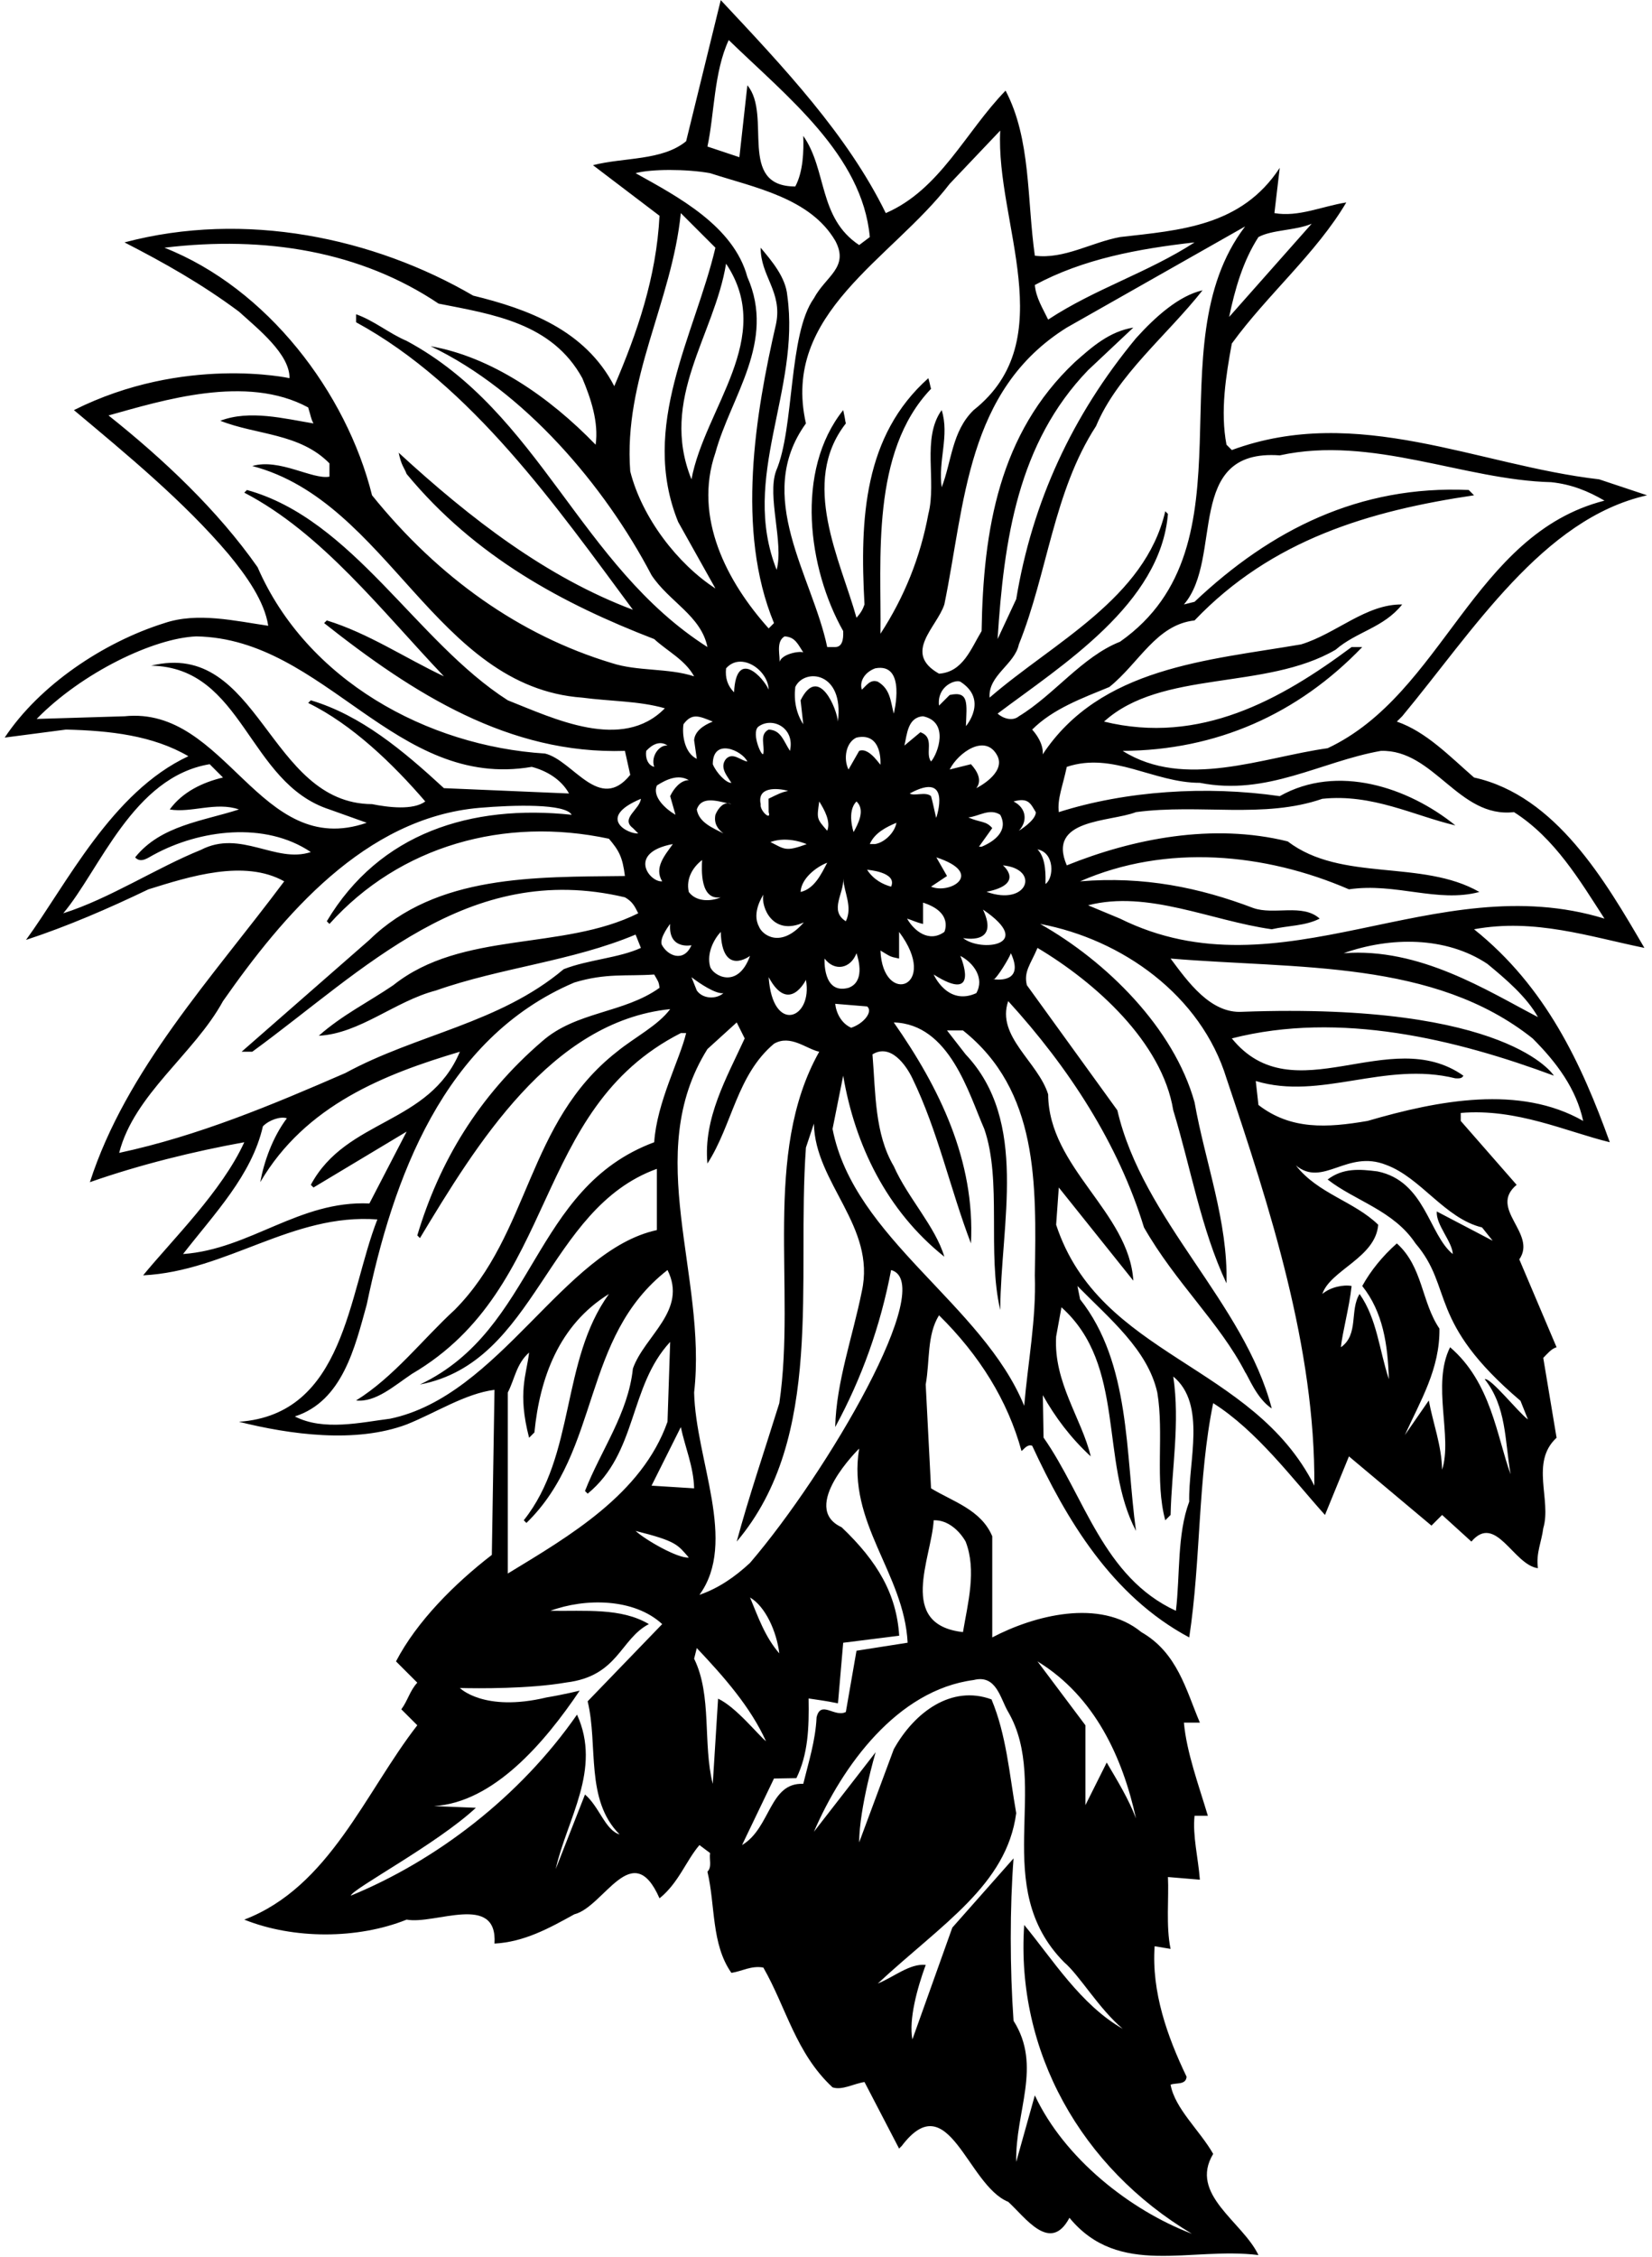 <?xml version="1.0" encoding="UTF-8"?>
<svg xmlns="http://www.w3.org/2000/svg" xmlns:xlink="http://www.w3.org/1999/xlink" width="426pt" height="582pt" viewBox="0 0 426 582" version="1.1">
<g id="surface1">
<path style=" stroke:none;fill-rule:nonzero;fill:rgb(0%,0%,0%);fill-opacity:1;" d="M 424.039 244.395 C 414.02 227.234 401.254 205.129 380.109 200.465 C 373.797 194.973 367.758 188.656 360.203 186.047 L 361.578 184.676 C 379.836 162.711 397.82 133.742 424.727 127.703 L 412.371 123.586 C 381.211 120.016 350.047 104.09 317.648 116.035 L 316.273 114.66 C 314.629 106.012 316.137 96.816 317.648 88.578 C 326.711 76.086 339.477 65.242 347.164 52.199 C 340.984 53.16 334.809 56.043 328.633 54.945 L 330.004 43.277 C 320.117 58.379 304.332 59.34 288.82 61.121 C 281.406 62.496 274.406 66.887 266.855 65.926 C 264.797 51.512 265.895 35.863 259.305 23.371 C 249.008 33.941 242.418 48.902 228.414 54.945 C 218.531 34.766 202.195 17.469 185.859 0.031 L 176.934 36.41 C 170.758 41.492 160.871 40.531 152.91 42.59 L 170.07 55.633 C 169.246 71.555 164.305 85.832 158.402 99.562 C 150.852 85.008 136.023 79.656 122.023 76.223 C 96.352 61.262 63.129 54.258 32.102 62.496 C 42.262 67.711 52 73.184 61.617 80.344 C 66.664 84.914 74.73 91.332 74.66 97.504 C 74.66 97.504 47.414 91.516 19.062 105.738 C 32.652 117.133 47.34 129.215 58.871 142.805 C 63.539 148.434 68.207 155.023 69.168 161.34 C 60.656 160.102 50.91 157.77 42.398 160.652 C 26.613 165.594 10.137 176.715 1.215 190.168 L 17.004 188.105 C 28.398 188.383 39.379 189.617 48.578 194.973 C 28.809 204.172 17.141 228.055 6.707 242.336 C 17.551 238.766 27.984 234.234 38.281 229.293 C 48.852 225.996 62.992 221.469 73.289 227.234 C 54.617 252.219 32.516 275.828 23.18 304.797 C 36.086 300.266 50.086 296.836 62.992 294.5 C 57.227 307.129 44.32 319.762 36.906 328.82 C 58.598 327.723 75.348 312.758 97.312 314.406 C 89.762 333.625 88.938 364.652 61.617 366.574 C 74.797 369.867 91.684 372.203 104.863 367.262 C 112.414 364.238 119.965 359.297 127.516 358.336 L 126.828 400.895 C 117.219 408.309 107.469 418.055 102.117 428.352 L 107.609 433.84 C 105.688 435.898 105.137 438.508 103.488 440.703 L 107.609 444.824 C 94.156 462.121 84.957 486.559 62.992 494.93 C 75.621 500.012 92.23 500.012 104.863 494.93 C 112.137 496.305 128.336 487.93 127.516 501.109 C 135.199 500.695 141.652 497.129 148.105 493.559 C 155.793 491.637 163.07 473.516 170.07 489.441 C 175.012 485.457 176.934 479.691 180.367 475.711 L 183.113 477.77 C 182.84 479.418 183.66 481.34 182.426 482.574 C 184.484 491.223 183.387 501.246 188.605 508.66 C 191.348 508.246 193.684 506.738 196.84 507.285 C 202.742 517.582 205.215 529.391 214.688 538.176 C 217.156 539 220.18 537.215 222.926 536.801 L 231.848 553.961 L 232.535 553.277 C 244.613 537.352 249.418 563.434 259.988 567.691 C 264.383 571.672 270.836 581.145 275.777 571.809 C 288.547 587.32 306.941 579.223 324.512 581.418 C 320.395 572.77 306.527 565.77 312.844 555.336 C 309.41 549.293 302.961 543.664 301.859 537.488 C 303.234 536.938 305.844 537.625 305.98 535.43 C 301.035 525.133 296.918 513.602 297.742 501.797 L 301.859 502.48 C 300.625 496.715 301.449 489.301 301.176 483.949 L 309.41 484.637 C 309 479.145 307.488 473.242 308.039 468.16 L 311.469 468.16 C 309.137 460.336 305.98 451.824 305.293 444.137 L 309.41 444.137 C 305.844 435.762 303.645 426.152 294.312 420.801 C 283.602 412.012 266.578 416.543 255.871 422.172 L 255.871 396.09 C 252.988 389.227 245.715 387.164 240.086 383.734 L 238.711 356.965 C 239.809 350.922 238.984 344.195 242.145 339.117 C 252.578 349.414 259.852 361.082 263.422 374.125 C 264.246 373.438 264.934 372.34 266.168 372.75 C 274.953 391.695 286.621 411.465 306.664 422.172 C 309.688 402.402 308.863 381.125 312.844 361.77 C 324.102 368.906 333.16 381.125 341.672 390.598 L 347.852 375.496 L 369.129 393.344 L 371.875 390.598 L 379.426 397.461 C 385.738 390.047 390.27 403.504 396.586 404.324 C 396.035 400.48 397.547 397.461 397.957 394.031 C 400.152 386.754 394.527 377.008 401.391 370.691 L 397.957 350.102 C 399.055 349 400.016 347.766 401.391 347.355 L 391.781 324.703 C 396.449 317.977 383.68 311.66 391.094 305.484 L 376.68 289.008 L 376.68 286.949 C 391.094 285.715 403.859 291.754 415.117 294.5 C 407.844 274.32 398.645 254.414 380.109 239.59 C 395.762 236.703 409.902 241.512 424.039 244.395 Z M 330.004 117.406 C 353.754 112.191 377.602 123.781 400.016 124.32 C 405.285 124.883 409.488 126.605 413.746 129.078 C 379.836 137.727 372.148 178.91 342.359 192.91 C 325.609 195.246 305.43 203.621 289.504 193.598 C 313.668 193.461 334.672 184.129 351.281 166.828 L 348.535 166.828 C 330.277 180.422 309.41 192.09 284.699 186.047 C 299.527 172.594 326.297 178.086 344.418 167.516 C 349.773 162.848 356.773 161.887 361.578 155.848 C 352.242 155.711 344.555 163.398 335.496 166.145 C 311.469 170.262 283.734 172 268.867 194.516 C 268.867 194.516 269.434 191.801 266.168 188.105 C 271.52 182.754 279.07 180.008 286.074 177.125 C 293.762 170.945 298.152 161.062 308.039 159.965 C 327.945 139.098 353.203 131.684 380.109 127.703 L 378.738 126.332 C 350.598 125.098 327.809 136.488 308.039 155.16 L 305.293 155.848 C 315.59 143.902 305.293 115.621 330.004 117.406 Z M 267.539 218.996 C 272 219.852 271.797 226.41 269.602 227.918 C 269.602 226.133 269.875 221.328 267.539 218.996 Z M 229.789 327.449 C 241.934 330.77 213.332 379.719 193.41 402.953 C 189.426 406.66 185.172 409.543 180.367 411.191 C 190.25 397.598 179.406 376.457 178.992 359.023 C 182.426 328.82 165.402 297.656 182.426 270.477 L 189.977 263.613 L 192.035 267.73 C 187.367 277.891 181.328 288.324 182.426 299.992 C 188.879 289.969 189.977 277.203 199.586 269.105 C 203.844 266.633 207.961 270.477 211.254 271.164 C 196.43 297.52 205.352 331.98 200.961 361.77 C 197.254 373.711 192.996 386.203 189.977 397.461 C 212.766 370.555 205.352 330.332 207.824 295.871 C 208.512 293.812 209.195 291.754 209.883 289.695 C 210.156 305.07 225.945 316.191 222.238 332.938 C 219.902 344.609 215.648 356.277 215.371 367.945 C 222.238 355.316 227.043 341.863 229.789 327.449 Z M 200.961 426.289 C 197.254 422.035 195.469 416.816 193.41 411.875 C 197.391 414.211 200.273 420.66 200.961 426.289 Z M 136.438 370.691 L 137.809 369.32 C 139.184 355.316 144.125 341.59 157.027 333.625 C 144.535 350.922 148.52 375.086 135.062 391.969 L 135.75 392.656 C 155.105 373.848 149.754 344.883 172.129 327.449 C 177.348 337.883 166.227 344.336 163.207 352.844 C 161.973 364.516 154.969 373.848 150.852 384.422 L 151.539 385.105 C 164.441 374.535 162.109 357.512 172.816 345.98 L 172.129 366.574 C 165.539 385.242 146.734 396.09 130.945 405.699 L 130.945 359.023 C 132.73 355.59 133.141 351.609 136.438 348.727 C 135.781 354.418 133.398 359 136.438 370.691 Z M 175.562 367.945 C 176.66 373.16 178.855 378.105 178.992 383.734 L 168.012 383.047 Z M 217.434 226.547 C 217.707 230.254 219.902 233.82 218.117 237.527 C 213.727 234.781 217.707 230.254 217.434 226.547 Z M 230.477 183.988 C 229.652 180.969 229.652 177.676 226.355 175.754 C 224.434 175.066 223.473 176.715 222.238 177.812 C 221.551 175.613 223.062 173.281 225.672 172.32 C 233.867 170.719 230.477 183.988 230.477 183.988 Z M 231.16 212.133 C 230.75 214.602 228.141 217.211 225.672 217.621 L 224.297 217.621 C 225.531 214.738 228.551 213.23 231.16 212.133 Z M 227.043 197.031 C 227.316 197.992 224.297 192.5 221.551 193.598 L 218.805 198.402 C 217.434 195.656 218.117 191.402 220.863 190.168 C 227.633 188.684 227.043 197.031 227.043 197.031 Z M 220.117 214.535 C 220.117 214.535 218.281 209.219 220.863 206.641 C 223.234 208.852 221.215 212.516 220.117 214.535 Z M 216.059 186.047 C 215.922 183.027 211.133 171.082 206.449 180.559 L 207.137 186.734 C 205.352 183.988 204.664 180.695 205.078 177.125 C 207.41 172.184 217.734 173.102 216.059 186.047 Z M 198.188 205.93 L 198.215 209.387 C 198.984 211.723 195.879 209.113 196.152 207.328 C 195.191 202.797 200.305 203.141 203.238 203.895 C 201.453 204.309 200.746 204.684 198.188 205.93 Z M 208.016 217.648 C 202.516 219.668 202.332 218.934 198.664 217.102 C 203.25 215.449 208.016 217.648 208.016 217.648 Z M 196.84 230.664 C 196.203 233.816 199.215 241.484 207.281 237.816 C 201.23 244.785 196.465 240.934 195.73 238.918 C 193.715 235.25 196.797 230.84 196.84 230.664 Z M 207.824 252.629 C 209.664 262.75 199.215 266.785 198.215 251.941 C 203.434 261.648 207.824 252.629 207.824 252.629 Z M 206.449 229.977 C 206.59 226.547 210.43 223.527 213.312 222.43 C 211.805 225.312 210.02 229.156 206.449 229.977 Z M 211.254 206.641 C 212.629 208.836 214.273 211.855 213.312 214.191 C 210.594 211.055 210.605 211.188 211.254 206.641 Z M 200.961 170.945 C 201.371 169.574 199.859 165.457 202.332 164.082 C 205.078 164.223 205.766 166.145 207.137 168.203 C 206.184 167.781 201.234 168.613 200.961 170.945 Z M 203.703 193.598 C 201.965 190.883 201.371 188.246 198.215 188.105 C 195.742 189.344 197.254 192.227 196.84 194.285 C 196.566 195.52 193.715 189.234 195.469 187.422 C 199.031 184.648 205.082 187.582 203.703 193.598 Z M 189.289 178.496 C 187.645 176.852 186.957 174.789 187.23 172.32 C 191.074 167.926 198.074 172.73 198.215 177.812 C 197.016 174.934 189.867 166.867 189.289 178.496 Z M 186.547 214.879 C 183.938 213.504 180.23 212.133 179.68 208.699 C 180.797 205.348 184.496 206.371 187.629 207.109 C 187.938 207.105 188.262 207.168 188.605 207.328 C 188.289 207.262 187.961 207.188 187.629 207.109 C 186.074 207.117 184.945 208.926 184.484 210.074 C 184.074 212.133 184.898 213.641 186.547 214.879 Z M 181.055 221.742 C 180.914 224.211 180.504 232.176 185.859 231.352 C 183.387 232.449 179.543 232.586 177.621 229.977 C 176.797 226.41 178.855 223.391 181.055 221.742 Z M 183.113 249.199 C 182.164 245.699 184.184 242.035 185.859 240.273 C 186.199 251.934 193.41 246.453 193.41 246.453 C 190.23 255.234 183.801 251.531 183.113 249.199 Z M 186.547 256.062 C 184.684 257.703 181.191 257.57 179.68 255.375 L 178.309 251.941 C 180.344 253.527 184.586 256.363 186.547 256.062 Z M 192.723 196.344 C 190.938 196.07 189.016 193.871 187.23 195.656 C 185.445 197.855 187.504 200.051 188.605 201.836 C 187.367 201.973 184.762 199.363 183.801 197.031 C 183.816 190.148 191.332 193.449 192.723 196.344 Z M 178.992 190.852 L 179.68 195.656 C 176.523 194.148 175.836 189.48 176.246 186.734 C 178.445 183.715 180.332 184.648 183.801 186.047 C 181.25 187.031 179.133 188.656 178.992 190.852 Z M 177.621 201.148 C 175.426 201.148 173.641 203.484 172.816 205.27 L 174.188 210.074 C 171.582 208.562 168.148 205.406 169.383 202.523 C 171.719 201.012 174.875 199.504 177.621 201.148 Z M 168.699 197.719 C 167.051 197.305 166.363 195.383 166.641 193.598 C 168.148 191.953 170.207 190.852 172.129 192.227 C 170.07 191.953 167.738 194.973 168.699 197.719 Z M 173.504 217.621 C 171.582 220.367 168.562 223.664 170.758 227.234 C 167.5 227.551 161.633 219.852 173.504 217.621 Z M 172.816 238.215 C 172.266 244.969 178.309 243.707 178.309 243.707 C 176.301 248.266 172.082 246.434 170.617 243.5 C 170.066 241.668 172.816 238.215 172.816 238.215 Z M 212.629 247.141 C 215.234 250.57 219.355 249.746 220.863 245.766 C 221.551 247.824 222.926 253.18 218.805 254.688 C 212.051 256.516 212.629 247.141 212.629 247.141 Z M 223.609 259.492 C 225.164 260.781 222.832 263.871 219.492 264.984 C 217.02 263.887 215.648 261.277 215.371 258.809 Z M 223.598 224.25 C 223.598 224.25 231.484 224.801 229.789 228.605 C 227.73 228.055 225.25 226.816 223.598 224.25 Z M 231.848 247.141 L 231.848 240.273 C 242.484 254.5 227.633 259.633 227.043 245.078 C 229.648 246.617 229.281 246.617 231.848 247.141 Z M 249.695 210.758 C 252.438 210.484 255.184 208.289 257.93 210.074 C 260.129 214.191 256.422 216.938 253.125 218.309 L 252.438 218.309 L 255.871 213.504 C 254.223 211.582 252.887 212.16 249.695 210.758 Z M 251.754 203.211 C 253.398 201.148 251.891 198.68 250.379 197.031 L 244.891 198.402 C 247.086 194.012 254.223 188.93 257.246 194.973 C 259.352 199.5 251.754 203.211 251.754 203.211 Z M 244.203 225.859 L 241.457 221.055 C 254.031 225.168 245.051 230.668 240.086 228.605 Z M 234.594 204.582 C 245.602 198.582 241.457 210.758 241.457 210.758 C 241.445 211.504 240.785 207.762 240.086 205.27 C 238.711 204.031 235.727 205.344 234.594 204.582 Z M 249.082 187.219 C 249.266 181.531 250 178.051 244.891 179.184 L 242.145 181.93 C 241.566 176.949 246.332 175.117 247.637 175.754 C 254.949 180.434 249.082 187.219 249.082 187.219 Z M 240.086 196.344 C 238.438 194.148 241.184 190.168 237.34 188.793 L 233.219 192.227 C 233.906 189.344 234.043 184.949 238.023 184.676 C 244.867 186.117 241.867 194.285 240.086 196.344 Z M 233.906 236.844 C 235.277 237.254 236.25 237.816 238.023 238.215 L 238.023 232.723 C 245.965 235.25 243.516 240.273 243.516 240.273 C 239.551 243.133 235.691 240 233.906 236.844 Z M 247.637 246.453 C 251.066 248.238 253.949 252.219 251.754 256.062 C 244.316 259.449 240.77 251.258 240.77 251.258 C 253.117 259.086 247.637 246.453 247.637 246.453 Z M 248.352 241.852 C 248.352 241.852 257.883 243.867 253.484 234.516 C 267.234 243.867 252.75 245.516 248.352 241.852 Z M 260.676 245.766 C 264.145 253.219 257.52 252.652 256.305 252.488 C 256.219 252.531 256.148 252.539 256.117 252.461 C 256.117 252.461 256.188 252.477 256.305 252.488 C 257.133 252.094 260.246 247.055 260.676 245.766 Z M 254.398 229.934 C 264.484 227.918 258.617 223.113 258.617 223.113 C 268.332 224.066 265.031 233.785 254.398 229.934 Z M 262.734 214.191 C 265.07 211.719 264.664 208.301 261.363 206.641 C 265.215 205.551 265.766 207.199 267.117 209.438 C 267.051 211.602 262.734 214.191 262.734 214.191 Z M 338.238 57.691 L 316.961 81.715 C 318.473 74.438 320.531 67.301 324.512 61.121 C 328.082 59.199 333.984 59.477 338.238 57.691 Z M 308.039 62.496 C 295.957 70.32 282.367 74.438 270.285 82.402 C 268.914 79.52 267.129 76.773 266.855 73.477 C 279.348 66.75 293.488 64.145 308.039 62.496 Z M 275.09 84.461 L 321.078 58.379 C 297.328 89.539 324.375 140.473 288.82 165.457 C 279.07 169.301 271.797 179.184 262.734 184.676 C 261.09 186.047 258.617 185.227 257.246 183.988 C 273.855 171.496 299.254 155.711 301.176 132.508 L 300.488 131.82 C 295.27 154.336 271.66 165.594 255.184 179.871 C 254.773 174.105 261.637 171.359 262.734 166.145 C 270.148 147.746 271.66 126.742 282.641 109.855 C 288.133 96.68 300.898 86.52 310.098 74.852 C 304.059 76.223 298.016 81.578 292.938 87.207 C 276.465 107.113 266.168 129.488 262.051 154.473 L 257.246 164.77 C 258.891 139.098 262.461 114.25 280.582 95.441 L 292.25 84.461 C 286.117 85.465 281.715 89.316 277.148 93.383 C 257.656 111.777 253.539 136.488 253.125 162.711 C 250.379 167.242 248.32 173.281 242.145 173.691 C 232.672 168.34 241.594 161.75 243.516 155.848 C 248.871 129.898 249.145 100.66 275.09 84.461 Z M 244.891 47.395 L 257.93 33.664 C 256.695 57.277 273.992 87.617 251.066 105.738 C 245.438 111.23 245.438 118.918 242.828 125.645 C 241.867 118.645 244.891 112.328 242.828 105.738 C 237.613 113.016 241.594 123.996 239.398 132.508 C 237.34 143.629 233.219 153.926 227.043 163.398 C 227.316 144.453 224.434 116.586 240.086 100.246 C 239.809 99.285 239.914 99.398 239.398 97.504 C 222.785 112.328 221.688 133.605 222.926 155.848 C 222.512 157.082 221.949 158.066 220.863 159.277 C 216.746 144.453 206.176 124.41 218.117 109.172 C 217.844 108.074 218.098 108.75 217.434 105.738 C 204.941 121.391 208.371 146.648 217.434 162.711 C 217.434 163.535 217.707 166.828 215.371 166.828 L 213.312 166.828 C 209.469 148.434 194.23 127.98 207.824 109.172 C 201.371 80.754 229.926 66.887 244.891 47.395 Z M 187.918 10.328 C 202.883 24.879 222.375 39.98 224.297 61.121 L 221.551 63.184 C 210.98 56.18 213.312 43.824 207.137 35.039 C 207.273 38.883 207.137 44.238 205.078 48.078 C 189.977 48.078 199.176 29.684 192.723 21.996 L 190.664 40.531 L 182.426 37.785 C 184.211 29.547 184.074 18.566 187.918 10.328 Z M 163.895 44.648 C 167.875 43.551 177.07 43.551 183.113 44.648 C 194.508 48.355 208.934 51 215.422 62.129 C 219.016 68.965 212.965 71.164 209.883 76.91 C 203.25 86.199 204.898 110.398 200.133 121.398 C 197.75 128 202.148 139.914 200.273 146.922 C 190.801 123.035 206.449 100.797 203.02 76.223 C 202.605 71.418 198.898 67.164 196.152 63.867 C 196.098 71.164 201.781 75.199 200.133 83.449 C 194.816 106.551 189.703 136.766 199.586 160.652 L 198.215 162.023 C 187.504 150.082 178.719 133.469 184.484 116.723 C 188.465 102.172 200.137 88.168 192.723 71.418 C 189.152 58.238 174.738 50.688 163.895 44.648 Z M 178.309 123.586 C 169.934 102.855 184.211 86.52 187.23 67.984 C 199.996 87.07 181.738 105.191 178.309 123.586 Z M 175.562 54.945 L 184.484 63.867 C 179.133 86.52 164.855 109.855 174.875 134.566 L 184.484 151.727 C 174.738 145.414 165.539 133.469 162.52 121.527 C 160.734 97.641 173.227 78.008 175.562 54.945 Z M 42.398 63.867 C 68.48 60.711 93.055 64.828 113.098 78.281 C 126.965 81.027 142.34 83.227 150.164 97.504 C 152.359 102.719 154.422 108.895 153.598 114.66 C 141.652 102.309 126.691 92.012 111.039 89.266 C 135.199 100.797 155.93 125.234 168.012 148.297 C 172.543 155.16 180.777 158.73 182.426 166.828 C 149.48 145.824 139.32 106.426 104.863 87.891 C 100.332 85.969 96.488 82.676 91.82 81.027 L 91.82 83.086 C 121.609 99.285 143.574 130.723 163.207 157.219 C 140.969 148.844 121.473 133.883 102.805 116.723 C 103.516 120.117 104.176 120.43 104.863 122.211 C 122.57 143.629 145.223 155.711 168.699 164.77 C 172.129 167.926 176.66 170.125 178.992 174.379 C 172.266 172.184 164.441 173.145 157.715 170.945 C 134.102 163.809 113.098 148.98 95.938 127.703 C 89.348 101.211 68.895 74.301 42.398 63.867 Z M 66.422 146.238 C 56.129 131.547 42.125 118.367 27.984 107.113 C 41.852 103.27 63.539 96.402 79.465 105.051 C 80.23 107.465 80.152 107.934 80.84 109.172 C 73.289 107.934 64.363 105.602 56.812 108.484 C 66.148 112.191 77.27 111.641 84.957 119.469 L 84.957 122.898 C 80.562 123.723 72.051 118.094 65.051 120.152 C 100.195 129.352 112.273 177.125 150.164 179.871 C 157.305 180.832 164.719 180.695 171.445 182.617 C 160.461 193.871 142.754 185.227 130.945 180.559 C 107.332 165.457 90.996 133.883 63.676 126.332 L 62.992 127.02 C 83.035 137.449 98.41 157.492 114.473 174.379 C 104.312 169.574 94.977 163.262 84.27 159.965 L 83.582 160.652 C 106.508 178.773 131.219 194.559 161.148 193.598 L 162.52 199.777 C 154.559 209.66 147.832 196.07 140.555 194.285 C 110.078 192.363 79.055 175.34 66.422 146.238 Z M 163.207 213.504 L 164.578 214.879 C 162.109 215.152 153.566 210.867 165.266 205.953 C 164.992 208.699 159.91 211.035 163.207 213.504 Z M 32.102 184.676 L 9.453 185.363 C 21.121 173.418 39.715 164.484 50.637 164.082 C 83.859 164.633 101.98 203.758 137.121 197.719 C 140.828 198.68 144.676 200.875 146.734 204.582 L 114.473 203.211 C 103.902 193.461 93.055 184.402 80.152 180.559 L 79.465 181.242 C 90.723 186.734 101.293 196.895 109.668 206.641 C 106.508 208.973 100.059 208.152 95.938 207.328 C 69.031 207.191 66.973 164.77 38.969 171.633 C 62.855 172.047 63.816 201.836 84.957 208.699 L 94.566 212.133 C 66.836 221.742 58.461 181.93 32.102 184.676 Z M 51.816 219.117 C 40.449 223.699 28.121 231.762 16.316 235.469 C 25.789 224.211 34.301 200.324 54.066 197.031 L 57.5 200.465 C 52.285 201.699 47.066 204.172 43.773 208.699 C 49.262 209.66 55.715 206.641 61.617 208.699 C 52.285 211.719 41.438 212.816 34.848 221.055 C 36.359 222.703 38.281 221.055 39.652 220.367 C 51.461 213.914 68.344 211.719 80.152 219.684 C 71.09 222.703 62.082 213.801 51.816 219.117 Z M 30.73 297.246 C 34.574 282.145 50.086 271.711 57.5 258.121 C 72.875 236.156 94.043 210.844 123.613 208.285 C 132.555 207.516 145.773 207.156 147.422 210.074 C 121.473 207.328 97.859 214.738 84.27 237.527 L 84.957 238.215 C 103.078 218.035 130.121 210.484 157.027 216.25 C 159.617 219.301 160.531 220.949 161.148 225.859 C 137.945 226.133 112.551 225.449 95.254 242.336 L 62.305 271.164 L 65.051 271.164 C 93.879 250.16 120.512 221.742 161.148 231.352 C 163.07 232.449 163.648 233.602 164.578 235.469 C 145.086 245.219 119.141 239.863 101.43 254.004 C 94.977 258.395 88.25 261.691 82.211 267.043 C 92.781 266.496 101.844 258.121 112.414 255.375 C 129.16 249.473 147.559 247.824 163.895 240.961 L 165.266 244.395 C 159.637 247 151.676 247.414 145.359 249.883 C 128.75 263.887 107.469 266.633 89.074 276.652 C 70.129 284.891 51.184 292.852 30.73 297.246 Z M 95.254 310.289 C 77.133 309.465 64.5 322.094 47.203 323.328 C 55.305 312.895 64.914 303.012 67.797 290.383 C 69.445 288.734 72.328 287.773 73.973 288.324 C 70.266 293.266 68.07 299.578 67.109 304.797 C 78.777 284.891 99.234 276.93 118.59 271.164 C 110.629 290.105 89.348 288.324 80.152 305.484 L 80.84 306.172 L 104.863 291.754 Z M 100.582 365.785 C 93.25 366.699 83.445 369.043 76.031 365.199 C 88.387 361.219 91.547 347.215 94.566 336.371 C 101.293 304.109 114.195 267.73 148.105 253.316 C 156.316 250.836 161.449 251.75 168.699 251.258 C 169.699 253.035 169.883 253.035 170.07 254.688 C 160.871 261.277 148.656 260.73 139.867 268.418 C 123.258 282.695 113.234 299.719 107.609 318.523 L 108.293 319.211 C 122.711 295.324 142.066 263.34 172.816 260.18 C 169.66 264.438 163.617 267.457 159.09 271.164 C 135.75 289.422 136.848 317.977 117.219 337.742 C 109.117 345.156 101.566 355.039 91.82 361.082 C 96.898 361.633 101.703 357.238 106.234 354.219 C 144.398 331.84 136.711 286.129 175.562 266.359 L 176.934 266.359 C 175.289 273.223 169.383 284.203 168.699 294.5 C 136.984 306.309 138.359 342.688 108.293 356.965 C 138.496 351.199 140.828 311.66 169.383 301.363 L 169.383 317.152 C 145.316 322.336 128.816 359.918 100.582 365.785 Z M 151.539 438.645 C 154.285 450.039 150.852 464.043 159.773 472.965 C 156.066 471.867 154.559 465.828 150.852 462.672 L 143.301 481.891 C 146.184 468.984 155.246 456.219 148.793 442.078 C 134.102 463.219 112.551 479.691 90.449 488.754 C 90.965 486.945 112.688 475.438 122.711 466.102 L 111.922 465.66 C 127.266 464.727 140.418 449.355 149.48 435.898 C 149.48 435.898 145.316 436.918 140.914 437.652 C 124.781 441.504 118.59 435.215 118.59 435.215 C 123.254 435.336 136.516 435.449 146.047 433.789 C 159.434 432.152 159.91 422.586 167.324 418.738 C 160.188 414.484 150.852 415.445 141.93 415.309 C 150.852 412.012 163.48 412.012 170.758 418.738 Z M 163.895 394.715 C 174.473 397.359 174.73 398.262 177.621 401.578 C 174.875 401.855 166.645 397.184 163.895 394.715 Z M 185.172 437.961 L 183.801 459.926 C 181.191 449.629 183.66 437.137 178.992 427.664 L 179.68 424.918 C 186.82 432.469 193.547 440.156 197.527 448.941 C 195.469 447.297 189.84 440.156 185.172 437.961 Z M 191.348 475.711 L 199.586 458.551 L 205.363 458.453 C 208.387 452.277 208.648 445.465 208.512 437.91 C 211.5 438.387 212.23 438.387 216.086 439.164 L 217.434 423.547 L 231.875 421.73 C 231.188 411.023 226.348 402.633 217.02 393.758 C 206 388.699 221.551 373.484 221.551 373.484 C 218.395 392.703 233.133 405.566 234.051 423.535 L 220.863 425.605 L 218.117 441.391 C 215.234 442.902 211.668 438.234 210.57 442.766 C 210.293 448.805 208.512 454.297 207.137 459.926 C 198.352 459.512 198.762 471.32 191.348 475.711 Z M 292.938 468.848 C 291.016 463.77 288.133 459.102 285.387 454.434 L 279.895 465.414 L 279.895 444.824 L 267.539 428.352 C 282.367 437.41 289.504 453.199 292.938 468.848 Z M 259.988 441.391 C 270.973 460.336 255.133 486.418 274.406 505.914 C 278.414 509.336 283.328 517.855 289.504 523.074 C 278.66 516.895 271.383 505.09 264.109 496.305 C 261.91 528.84 278.797 558.906 307.352 575.926 C 291.426 569.887 274.406 556.434 266.855 540.234 L 262.051 557.395 C 261.773 544.352 268.777 532.684 261.363 521.016 C 260.402 507.422 260.402 491.773 261.363 479.145 L 245.574 496.988 L 235.277 525.82 C 234.316 520.602 236.516 512.641 238.711 506.602 C 234.594 506.188 230.477 509.758 226.355 511.406 C 242.984 495.965 259.578 486.008 262.051 467.477 C 260.266 457.316 259.523 447.352 255.68 438.152 C 245.406 434.363 235.828 441.391 230.477 451 L 221.551 475.023 C 221.582 466.066 225.801 451.77 225.801 451.77 L 209.883 472.281 C 217.156 455.395 231.297 435.762 251.066 433.156 C 256.969 431.645 257.93 437.961 259.988 441.391 Z M 240.77 391.969 C 244.34 391.832 247.359 394.578 249.008 397.461 C 251.891 404.875 249.559 413.387 248.32 420.801 C 231.297 418.879 240.223 401.719 240.77 391.969 Z M 264.109 362.453 C 253.398 336.234 220.18 319.348 214.688 291.066 L 217.434 277.34 C 220.453 295.188 228.691 312.211 243.516 324.016 C 241.184 316.191 234.043 308.777 230.477 300.68 C 225.531 292.305 225.809 281.871 224.984 271.848 C 229.652 268.965 233.633 274.594 235.277 278.027 C 241.867 291.617 245.027 306.582 250.379 320.586 C 251.48 299.305 242.281 280.496 230.477 263.613 C 244.891 264.023 249.816 282 253.812 291.066 C 258.434 304.367 254.5 323.055 257.93 337.742 C 258.066 315.367 265.344 289.148 249.008 271.848 L 244.203 265.672 L 248.32 265.672 C 267.816 281.184 267.234 305.102 266.855 328.82 C 267.234 340.117 265.07 351.199 264.109 362.453 Z M 306.664 387.164 C 303.508 395.676 304.332 405.973 303.234 415.309 C 284.426 406.66 279.699 385.77 269.098 370.645 L 268.914 359.711 C 272.07 365.34 276.051 370.691 281.27 375.496 C 278.934 365.75 271.66 356.414 272.344 344.609 L 273.719 337.059 C 290.465 352.02 283.465 376.73 292.938 394.715 C 290.191 374.809 291.566 351.473 278.523 334.996 L 277.836 331.566 C 286.211 340.078 295.957 348.039 298.43 359.023 C 300.215 369.594 297.742 381.812 300.488 391.969 L 301.859 390.598 C 302.137 378.652 304.332 366.848 302.547 354.902 C 311.195 362.043 306.391 376.871 306.664 387.164 Z M 272.344 315.777 L 273.031 306.172 L 292.25 330.195 C 291.152 312.484 270.422 301.09 270.285 282.145 C 267.68 273.77 256.832 267.184 259.988 258.121 C 275.641 275.281 288.406 294.91 294.996 316.465 C 303.164 330.77 314.531 341.035 321.129 353.852 C 321.867 354.785 324.102 360.672 327.945 363.141 C 320.805 335.82 294.723 314.68 288.133 286.266 L 264.797 254.004 C 263.934 250.469 265.766 248.633 267.539 244.395 C 282.504 253.316 299.664 268.691 302.547 286.266 C 307.078 301.09 309.688 316.879 316.273 330.879 C 316.688 314.953 310.785 299.719 308.039 284.203 C 302.684 264.984 285.25 247.824 268.227 238.215 C 289.367 242.195 309.688 256.609 316.273 278.027 C 327.531 311.523 339.199 347.629 338.926 383.047 C 323.004 351.473 283.602 349.961 272.344 315.777 Z M 382.172 316.465 L 384.914 319.898 L 370.504 312.348 C 370.227 315.777 374.547 320.184 374.621 323.328 C 368.434 318.301 367.516 304.551 355.234 302.023 C 350.648 301.434 346.34 301.09 342.359 304.109 C 349.359 309.602 359.383 312.074 365.012 320.586 C 374.895 332.117 367.945 340.645 392.09 361.172 L 394.008 365.977 C 391.422 364.062 384.367 355.105 382.855 355.59 C 388.484 362.73 388.016 371.184 389.527 380.109 C 385.984 370.344 384.504 356.414 373.934 347.355 C 369.129 356.965 374.621 370.418 371.875 378.93 C 371.738 372.613 369.539 366.984 368.441 361.082 L 362.266 370.004 C 366.246 361.219 371.324 352.98 371.188 342.551 C 366.52 335.684 366.934 326.625 360.203 320.586 C 356.5 323.879 353.48 327.586 351.281 331.566 C 356.637 338.293 357.871 346.668 358.145 355.59 C 355.676 348.18 355.125 340.078 350.598 333.625 C 347.988 337.742 350.457 344.059 345.789 347.355 C 346.066 343.922 347.988 336.922 348.535 331.566 C 346.477 331.156 343.047 331.84 340.984 333.625 C 343.047 327.449 354.715 324.289 355.398 315.777 C 349.223 309.738 339.805 307.762 334.176 300.484 C 341.176 306.25 347.352 296.301 357.434 300.336 C 366.418 303.633 372.562 314.133 382.172 316.465 Z M 352.656 289.008 C 342.219 290.801 332.867 291.352 324.512 284.891 L 323.824 278.715 C 340.574 283.793 357.047 273.496 375.305 278.027 C 376.129 278.027 376.953 278.164 377.363 277.34 C 358.281 263.887 333.574 287.363 317.648 267.73 C 345.516 260.594 375.582 268.004 400.703 277.34 C 400.703 277.34 389.148 258.352 320.395 260.867 C 312.156 261.414 306.254 253.039 301.859 247.141 C 334.672 249.883 369.68 247.414 395.211 267.73 C 401.527 274.047 406.469 280.773 408.254 289.008 C 391.918 279.676 371 283.648 352.656 289.008 Z M 383.543 248.512 C 388.211 252.355 393.703 257.023 396.586 262.238 C 383.406 255.375 366.109 244.254 346.477 245.766 C 358.422 241.512 372.836 241.371 383.543 248.512 Z M 288.82 236.844 L 280.582 233.41 C 295.957 229.43 312.293 237.391 327.945 239.59 C 332.062 238.629 336.594 238.766 340.301 236.844 C 335.906 232.859 328.492 236.02 323.141 234.098 C 309.41 228.879 294.996 225.859 278.523 227.234 C 300.762 217.484 326.297 219.957 347.852 229.293 C 359.93 227.508 370.641 232.859 381.484 229.977 C 366.656 221.469 345.93 227.508 332.062 216.938 C 312.707 212.133 292.113 216.25 275.09 223.113 C 269.875 211.035 286.211 211.996 292.938 209.387 C 309.41 207.191 325.887 211.172 340.984 205.953 C 353.891 204.582 364.734 210.348 375.305 212.816 C 363.09 202.934 344.828 196.895 330.004 205.27 C 311.059 202.523 290.328 203.895 273.031 209.387 C 272.621 205.953 274.016 202.801 275.09 197.719 C 287.035 193.734 297.469 201.836 309.41 201.836 C 326.711 205.27 340.574 196.344 356.086 193.598 C 369.816 193.188 376.129 211.035 390.406 209.387 C 400.977 216.113 407.43 227.094 413.746 236.844 C 369.953 223.391 330.414 257.434 288.82 236.844 "/>
</g>
</svg>
